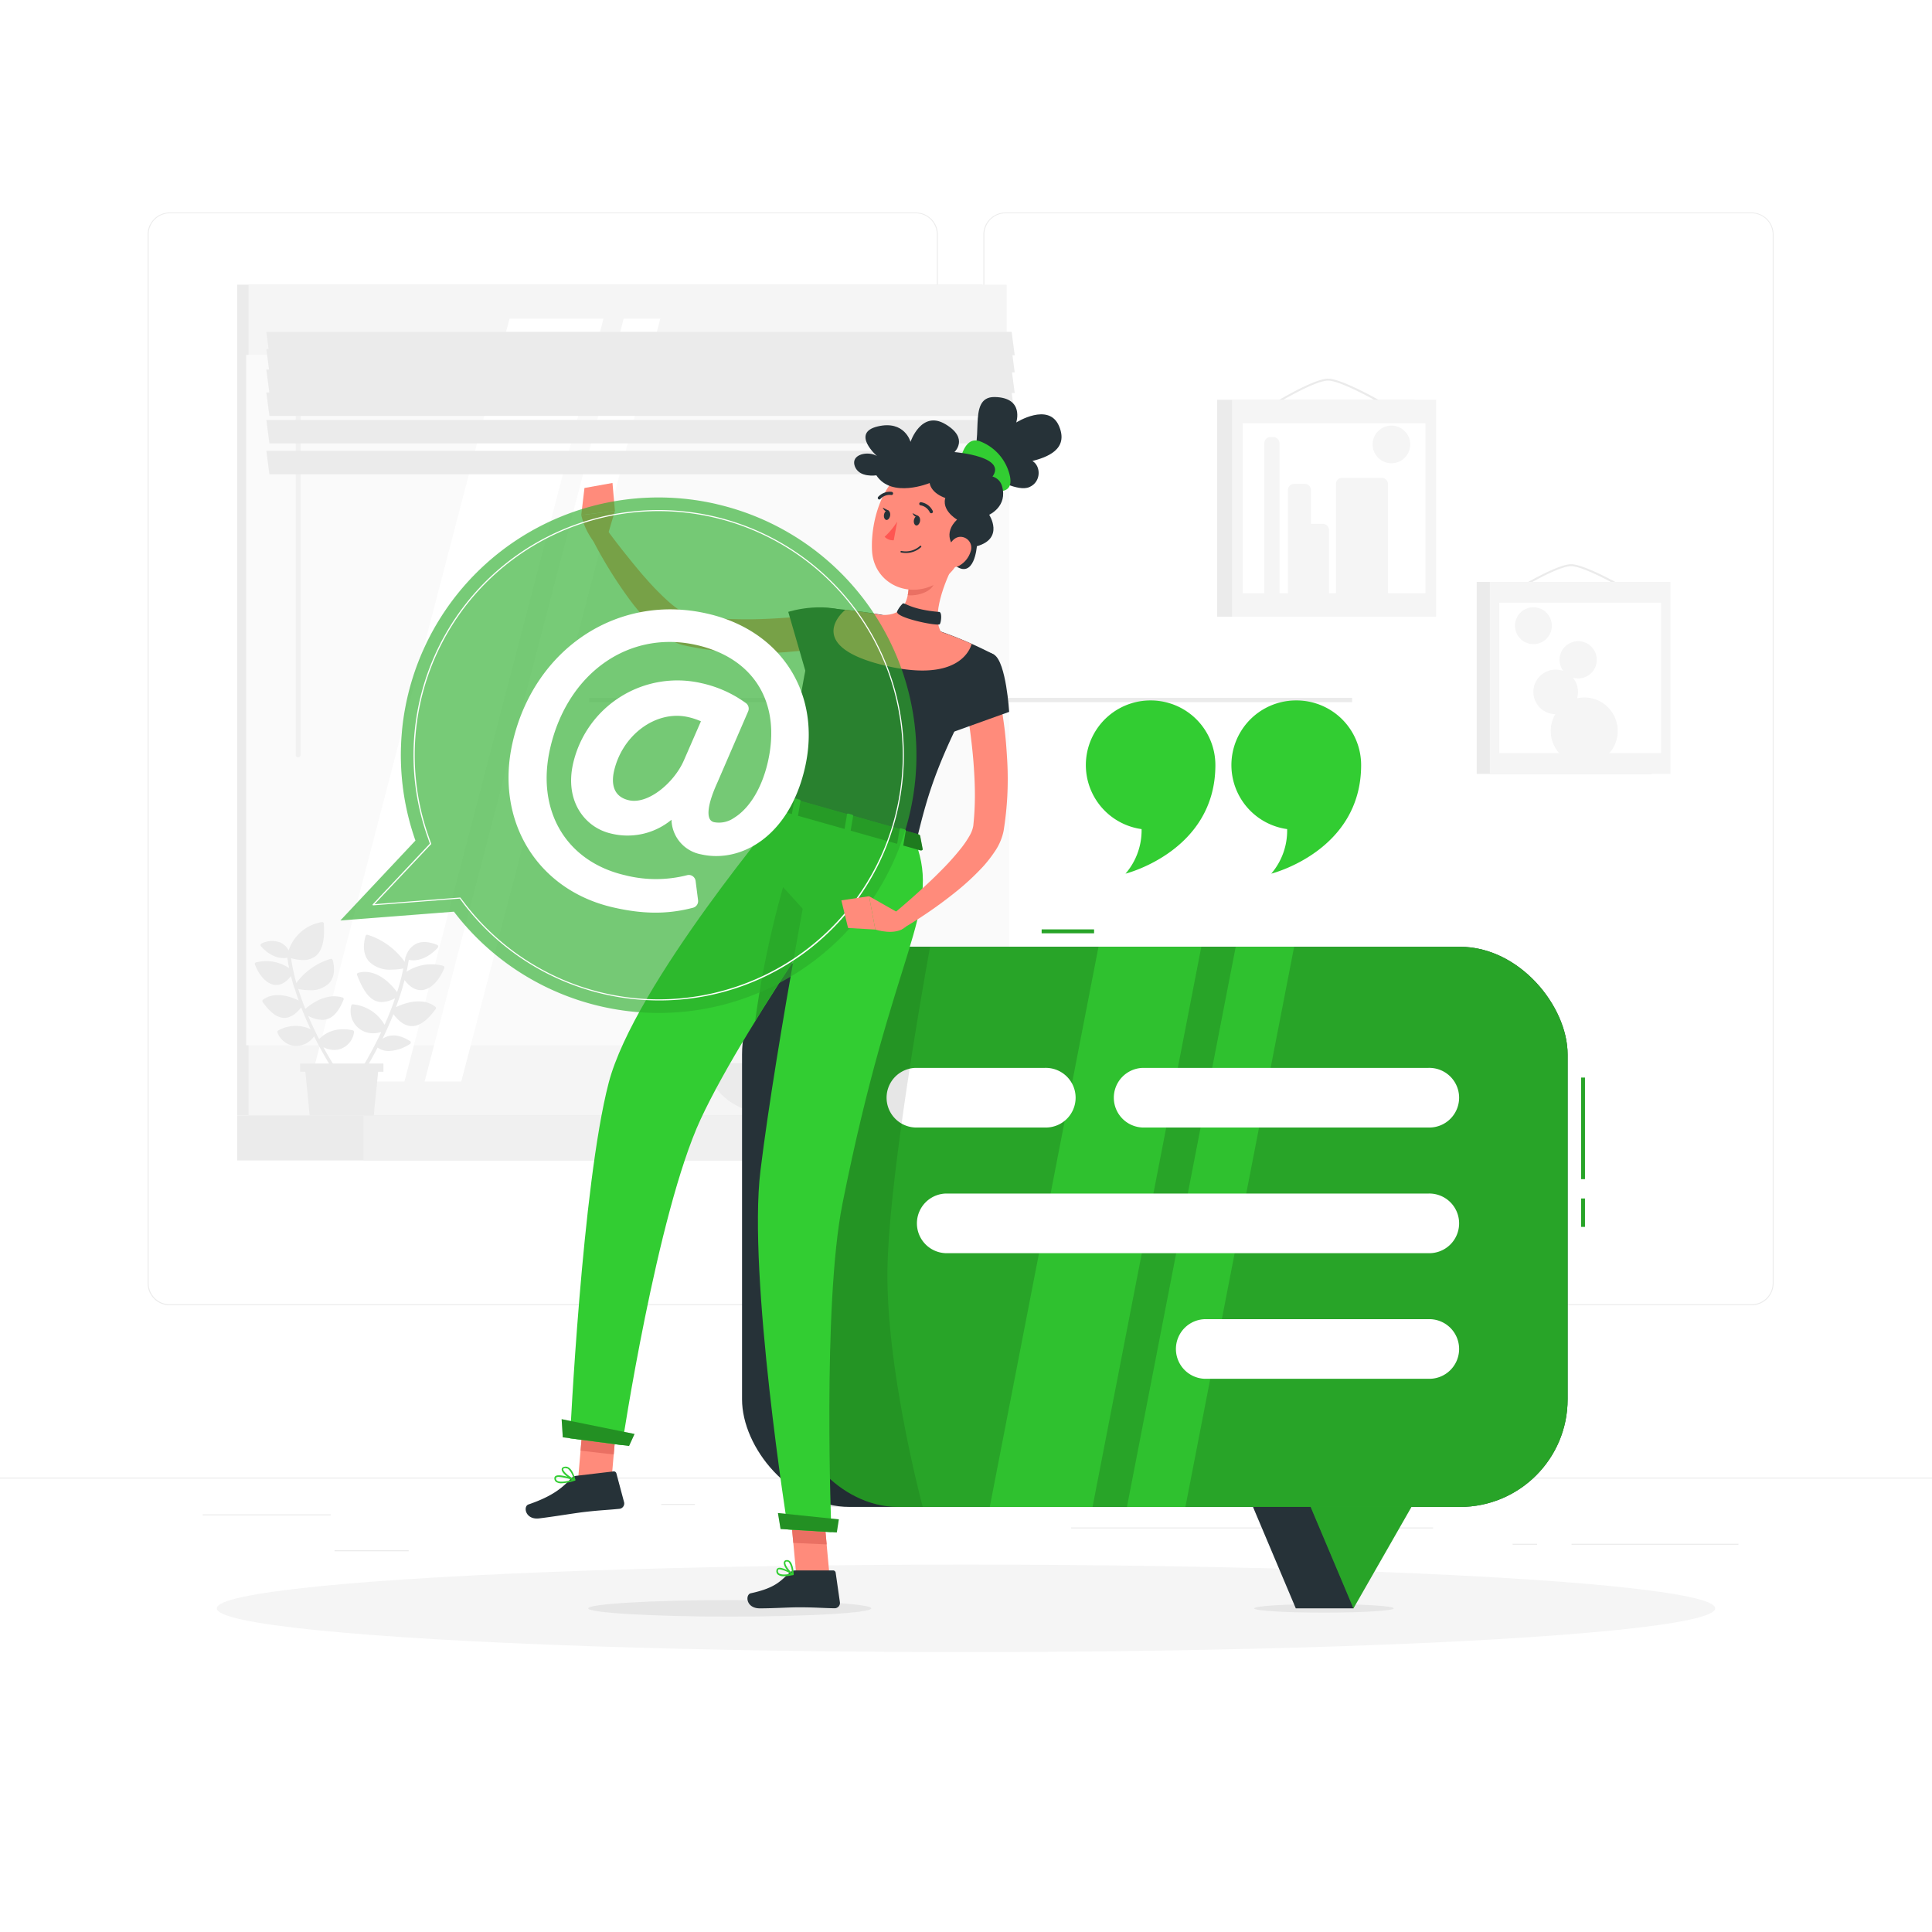 <svg class="animated" id="freepik_stories-example" xmlns="http://www.w3.org/2000/svg" viewBox="0 0 500 500" version="1.1" xmlns:xlink="http://www.w3.org/1999/xlink" xmlns:svgjs="http://svgjs.com/svgjs"><style>svg#freepik_stories-example:not(.animated) .animable {opacity: 0;}svg#freepik_stories-example.animated #freepik--Shadow--inject-262 {animation: 6s Infinite  linear heartbeat;animation-delay: 0s;}svg#freepik_stories-example.animated #freepik--speech-bubble--inject-262 {animation: 1s 1 forwards cubic-bezier(.36,-0.01,.5,1.38) slideRight;animation-delay: 0s;}svg#freepik_stories-example.animated #freepik--Character--inject-262 {animation: 1s 1 forwards cubic-bezier(.36,-0.01,.5,1.38) slideUp,1.5s Infinite  linear wind;animation-delay: 0s,1s;}            @keyframes heartbeat {                0% {                    transform: scale(1);                }                10% {                    transform: scale(1.1);                }                30% {                    transform: scale(1);                }                40% {                    transform: scale(1);                }                50% {                    transform: scale(1.1);                }                60% {                    transform: scale(1);                }                100% {                    transform: scale(1);                }            }                    @keyframes slideRight {                0% {                    opacity: 0;                    transform: translateX(30px);                }                100% {                    opacity: 1;                    transform: translateX(0);                }            }                    @keyframes slideUp {                0% {                    opacity: 0;                    transform: translateY(30px);                }                100% {                    opacity: 1;                    transform: inherit;                }            }                    @keyframes wind {                0% {                    transform: rotate( 0deg );                }                25% {                    transform: rotate( 1deg );                }                75% {                    transform: rotate( -1deg );                }            }        </style><g id="freepik--background-complete--inject-262" class="animable" style="transform-origin: 250px 228.23px;"><g id="freepik--group--inject-262" class="animable" style="transform-origin: 250px 228.23px;"><rect y="382.4" width="500" height="0.25" style="fill: rgb(235, 235, 235); transform-origin: 250px 382.525px;" id="eljam89dx5ns" class="animable"></rect><rect x="52.46" y="391.92" width="33.12" height="0.25" style="fill: rgb(235, 235, 235); transform-origin: 69.02px 392.045px;" id="elp5v0wdj6wqr" class="animable"></rect><rect x="171.14" y="389.21" width="8.69" height="0.25" style="fill: rgb(235, 235, 235); transform-origin: 175.485px 389.335px;" id="el5swms1mzx9n" class="animable"></rect><rect x="86.58" y="401.21" width="19.19" height="0.25" style="fill: rgb(235, 235, 235); transform-origin: 96.175px 401.335px;" id="elhwpvkz57bgm" class="animable"></rect><rect x="406.71" y="399.53" width="43.19" height="0.25" style="fill: rgb(235, 235, 235); transform-origin: 428.305px 399.655px;" id="ell0i15ge5b9l" class="animable"></rect><rect x="391.47" y="399.53" width="6.33" height="0.25" style="fill: rgb(235, 235, 235); transform-origin: 394.635px 399.655px;" id="eljdu2bn8iz1" class="animable"></rect><rect x="277.21" y="395.31" width="93.68" height="0.25" style="fill: rgb(235, 235, 235); transform-origin: 324.05px 395.435px;" id="el19qav22jmwo" class="animable"></rect><path d="M237,337.8H43.92a5.71,5.71,0,0,1-5.71-5.71V60.66A5.71,5.71,0,0,1,43.92,55H237a5.71,5.71,0,0,1,5.71,5.71V332.09A5.71,5.71,0,0,1,237,337.8ZM43.92,55.2a5.47,5.47,0,0,0-5.46,5.46V332.09a5.47,5.47,0,0,0,5.46,5.46H237a5.47,5.47,0,0,0,5.46-5.46V60.66A5.47,5.47,0,0,0,237,55.2Z" style="fill: rgb(235, 235, 235); transform-origin: 140.46px 196.4px;" id="el9hizz1voo39" class="animable"></path><path d="M453.31,337.8H260.21a5.72,5.72,0,0,1-5.71-5.71V60.66A5.72,5.72,0,0,1,260.21,55h193.1A5.71,5.71,0,0,1,459,60.66V332.09A5.71,5.71,0,0,1,453.31,337.8ZM260.21,55.2a5.47,5.47,0,0,0-5.46,5.46V332.09a5.47,5.47,0,0,0,5.46,5.46h193.1a5.47,5.47,0,0,0,5.46-5.46V60.66a5.47,5.47,0,0,0-5.46-5.46Z" style="fill: rgb(235, 235, 235); transform-origin: 356.75px 196.4px;" id="el157x3r4mbou" class="animable"></path><rect x="61.39" y="73.68" width="192.88" height="214.99" style="fill: rgb(235, 235, 235); transform-origin: 157.83px 181.175px;" id="el1mpo2mqv9pb" class="animable"></rect><rect x="64.31" y="73.68" width="196.22" height="214.99" style="fill: rgb(245, 245, 245); transform-origin: 162.42px 181.175px;" id="el4rj55qyokzm" class="animable"></rect><rect x="61.39" y="288.67" width="192.88" height="11.65" style="fill: rgb(235, 235, 235); transform-origin: 157.83px 294.495px;" id="el188h355vfkm" class="animable"></rect><rect x="94.09" y="288.67" width="196.22" height="11.65" style="fill: rgb(240, 240, 240); transform-origin: 192.2px 294.495px;" id="eln0pk22c3jk8" class="animable"></rect><g id="elv9xoi4thzyr"><rect x="63.71" y="91.84" width="197.44" height="178.67" style="fill: rgb(250, 250, 250); transform-origin: 162.43px 181.175px; transform: rotate(90deg);" class="animable"></rect></g><polygon points="80.35 279.89 131.87 82.45 156.19 82.45 104.67 279.89 80.35 279.89" style="fill: rgb(255, 255, 255); transform-origin: 118.27px 181.17px;" id="elnhu4crdeln" class="animable"></polygon><path d="M77.16,196a.63.63,0,0,1-.63-.63V88.16a.63.63,0,0,1,1.25,0V195.33A.63.63,0,0,1,77.16,196Z" style="fill: rgb(241, 241, 241); transform-origin: 77.156px 141.805px;" id="el7dfn1x2dkg7" class="animable"></path><polygon points="109.89 279.89 161.41 82.45 170.89 82.45 119.38 279.89 109.89 279.89" style="fill: rgb(255, 255, 255); transform-origin: 140.39px 181.17px;" id="elamtouefe23q" class="animable"></polygon><g id="el4u194jewd4"><rect x="152.49" y="180.61" width="197.44" height="1.11" style="fill: rgb(235, 235, 235); transform-origin: 251.21px 181.165px; transform: rotate(90deg);" class="animable"></rect></g><polygon points="262.61 91.93 69.73 91.93 68.92 85.86 261.81 85.86 262.61 91.93" style="fill: rgb(235, 235, 235); transform-origin: 165.765px 88.895px;" id="elkf56kpez0en" class="animable"></polygon><polygon points="262.61 96.38 69.73 96.38 68.92 90.31 261.81 90.31 262.61 96.38" style="fill: rgb(235, 235, 235); transform-origin: 165.765px 93.345px;" id="eluegha7ylj09" class="animable"></polygon><polygon points="262.61 101.71 69.73 101.71 68.92 95.64 261.81 95.64 262.61 101.71" style="fill: rgb(235, 235, 235); transform-origin: 165.765px 98.675px;" id="elphjbzj4l8vf" class="animable"></polygon><polygon points="262.61 107.64 69.73 107.64 68.92 101.57 261.81 101.57 262.61 107.64" style="fill: rgb(235, 235, 235); transform-origin: 165.765px 104.605px;" id="elgyu2oxbfpa5" class="animable"></polygon><polygon points="262.61 114.75 69.73 114.75 68.92 108.68 261.81 108.68 262.61 114.75" style="fill: rgb(235, 235, 235); transform-origin: 165.765px 111.715px;" id="elzrca6m2lbaj" class="animable"></polygon><polygon points="262.61 122.75 69.73 122.75 68.92 116.68 261.81 116.68 262.61 122.75" style="fill: rgb(235, 235, 235); transform-origin: 165.765px 119.715px;" id="elefuunxtgint" class="animable"></polygon><polygon points="77.67 275.24 99.23 275.24 99.23 277.37 97.86 277.37 96.74 288.67 80.15 288.67 79.03 277.37 77.67 277.37 77.67 275.24" style="fill: rgb(235, 235, 235); transform-origin: 88.45px 281.955px;" id="elw8aq4zsq9a8" class="animable"></polygon><path d="M76.08,255.45s0,0,0,0c-.28-.94-.53-1.89-.77-2.84-1.41,1.83-2.78,2.29-3.8,2.29h-.33c-2-.2-4-2.16-5.19-5.25a.41.41,0,0,1,0-.36.4.4,0,0,1,.28-.22,10.64,10.64,0,0,1,8.56,1.48c-.19-.9-.34-1.8-.47-2.7a5.41,5.41,0,0,1-1,.1c-3.3,0-5.73-2.95-5.84-3.09a.44.44,0,0,1,.18-.68,6,6,0,0,1,5-.2,4.49,4.49,0,0,1,2,2,10.86,10.86,0,0,1,8.59-7.34.42.42,0,0,1,.52.4c.17,3,.08,6.67-2.17,8.42a5.15,5.15,0,0,1-3.24,1,12,12,0,0,1-3.08-.48,50.84,50.84,0,0,0,1.38,6.41,17,17,0,0,1,8.87-6.23.44.44,0,0,1,.53.31c.68,2.58.33,4.68-1,6.06a6.77,6.77,0,0,1-5,1.73,15.61,15.61,0,0,1-2.91-.31c.55,1.77,1.17,3.5,1.83,5.15,1.35-1.19,5.31-4.22,9.62-2.95a.41.41,0,0,1,.27.23.43.43,0,0,1,0,.35c-1.17,2.86-2.5,4.44-4.18,5a4.48,4.48,0,0,1-1.38.21,8.08,8.08,0,0,1-3.61-1.05c.94,2.18,1.91,4.23,2.85,6.05,1-1.09,3.78-3.35,8.69-2.3a.43.43,0,0,1,.34.46,5.28,5.28,0,0,1-3.14,4.22,5.05,5.05,0,0,1-2,.41,6.2,6.2,0,0,1-2.78-.71c2.18,4,3.92,6.56,4,6.62a.44.44,0,0,1-.72.49,88.57,88.57,0,0,1-4.77-8.13.42.42,0,0,1-.07-.13c-.29-.55-.57-1.11-.86-1.69a5.6,5.6,0,0,1-4.49,2.5,5.07,5.07,0,0,1-.55,0,5.4,5.4,0,0,1-4.44-3.47.42.42,0,0,1,.2-.52,9.18,9.18,0,0,1,8.38-.33c-.62-1.33-1.25-2.74-1.85-4.21a.56.56,0,0,1-.07-.18c-.17-.42-.34-.84-.5-1.26-1.44,1.82-2.88,2.71-4.37,2.71h0c-1.82,0-3.65-1.34-5.61-4.09a.43.43,0,0,1,.09-.6c3.08-2.31,7.31-.73,9.23.19-.39-1.08-.76-2.19-1.1-3.32Z" style="fill: rgb(235, 235, 235); transform-origin: 78.785px 258.45px;" id="el1228xudskk7" class="animable"></path><path d="M98.67,267.08a7.35,7.35,0,0,1-2.12.33,5.75,5.75,0,0,1-5.64-7.18.41.41,0,0,1,.46-.31,10.57,10.57,0,0,1,8.15,5.3c1-2.18,1.91-4.49,2.73-6.89a7.66,7.66,0,0,1-3.43,1,4.33,4.33,0,0,1-1.4-.23c-2.38-.81-3.81-3.72-5-6.75a.45.45,0,0,1,0-.36.4.4,0,0,1,.27-.22c4.89-1.36,8.85,3.31,10.08,5a58.76,58.76,0,0,0,1.61-6.13,17.33,17.33,0,0,1-3.09.3,7.57,7.57,0,0,1-5.68-2c-1.46-1.55-1.81-3.87-1-6.71a.43.43,0,0,1,.53-.31,18.63,18.63,0,0,1,9.59,7l.18-1.11a.45.45,0,0,1,.12-.25,5.36,5.36,0,0,1,2.68-3.31c1.45-.69,3.28-.59,5.43.29a.44.44,0,0,1,.17.69c-.13.15-2.79,3.3-6.38,3.3a6.5,6.5,0,0,1-1.14-.12c-.16,1-.35,2.06-.58,3.08a11.69,11.69,0,0,1,9.48-1.53.44.44,0,0,1,.29.59c-1.4,3.38-3.55,5.5-5.78,5.69h-.3c-1.13,0-2.65-.52-4.2-2.6a72.54,72.54,0,0,1-2.22,7c2.1-1,6.82-2.71,10.19-.1a.44.44,0,0,1,.08.6c-2.17,3-4.19,4.41-6.16,4.41h0c-1.64,0-3.21-1-4.77-3.07-.9,2.24-1.86,4.37-2.82,6.34,2.09-1.3,4.4-1.1,7.12.62a.44.44,0,0,1,.2.35.45.45,0,0,1-.18.37A10.75,10.75,0,0,1,100.6,272a4.89,4.89,0,0,1-2.88-.88,100.94,100.94,0,0,1-6.2,10.44.49.49,0,0,1-.4.21.46.46,0,0,1-.27-.09.48.48,0,0,1-.12-.67A103.66,103.66,0,0,0,98.67,267.08Z" style="fill: rgb(235, 235, 235); transform-origin: 102.828px 261.837px;" id="el05fk498oslvk" class="animable"></path><rect x="382.17" y="150.6" width="45.25" height="49.69" style="fill: rgb(235, 235, 235); transform-origin: 404.795px 175.445px;" id="el1i1llvsftsa" class="animable"></rect><path d="M422.72,153.77a.22.22,0,0,1-.13,0c-.12-.07-12.19-7.25-16-7.25s-15.36,7.18-15.47,7.25a.26.26,0,0,1-.35-.08.24.24,0,0,1,.08-.34c.48-.3,11.76-7.33,15.74-7.33s15.79,7,16.29,7.32a.26.26,0,0,1,.08.35A.24.24,0,0,1,422.72,153.77Z" style="fill: rgb(235, 235, 235); transform-origin: 406.863px 149.913px;" id="eliqz9qybtqci" class="animable"></path><rect x="385.58" y="150.6" width="46.74" height="49.69" style="fill: rgb(245, 245, 245); transform-origin: 408.95px 175.445px;" id="el9gy84xu8h29" class="animable"></rect><g id="elvr0ptd7aoh"><rect x="388.02" y="155.99" width="41.86" height="38.91" style="fill: rgb(255, 255, 255); transform-origin: 408.95px 175.445px; transform: rotate(90deg);" class="animable"></rect></g><path d="M410,180.5a8.76,8.76,0,0,0-1.86.21,6,6,0,0,0,.24-1.65,5.73,5.73,0,0,0-1.35-3.7,4.65,4.65,0,0,0,1.35.22,4.82,4.82,0,1,0-3.81-1.93,5.76,5.76,0,1,0-2.06,11.17,8.56,8.56,0,0,0-1.18,4.35A8.67,8.67,0,1,0,410,180.5Z" style="fill: rgb(245, 245, 245); transform-origin: 407.752px 181.89px;" id="ellonyd53lip" class="animable"></path><path d="M401.62,161.92a4.77,4.77,0,1,1-4.77-4.76A4.78,4.78,0,0,1,401.62,161.92Z" style="fill: rgb(245, 245, 245); transform-origin: 396.85px 161.93px;" id="el175pz606yrt" class="animable"></path><rect x="314.99" y="103.46" width="51.14" height="56.15" style="fill: rgb(235, 235, 235); transform-origin: 340.56px 131.535px;" id="ela79ft39a0x8" class="animable"></rect><path d="M359.82,105.76a.28.28,0,0,1-.13,0c-.12-.08-12.2-7.26-16-7.26s-15.35,7.18-15.46,7.25a.25.25,0,0,1-.35-.08.25.25,0,0,1,.08-.34c.48-.3,11.75-7.33,15.73-7.33s15.8,7,16.3,7.33a.24.24,0,0,1,.08.34A.24.24,0,0,1,359.82,105.76Z" style="fill: rgb(235, 235, 235); transform-origin: 343.977px 101.895px;" id="elb67oxtarym6" class="animable"></path><rect x="318.84" y="103.46" width="52.82" height="56.15" style="fill: rgb(245, 245, 245); transform-origin: 345.25px 131.535px;" id="elpjycv21d2al" class="animable"></rect><g id="el4hqddz1b6xu"><rect x="321.6" y="109.55" width="47.3" height="43.97" style="fill: rgb(255, 255, 255); transform-origin: 345.25px 131.535px; transform: rotate(90deg);" class="animable"></rect></g><rect x="327.2" y="113.1" width="3.95" height="44.96" rx="1.59" style="fill: rgb(245, 245, 245); transform-origin: 329.175px 135.58px;" id="el47iim6rgymy" class="animable"></rect><path d="M342.35,135.58h-2.79l-.28,0v-8.77a1.59,1.59,0,0,0-1.59-1.59h-2.78a1.59,1.59,0,0,0-1.59,1.59v29.63a1.59,1.59,0,0,0,1.59,1.59h2.78a1.56,1.56,0,0,0,.94-.31,1.51,1.51,0,0,0,.93.31h2.79a1.59,1.59,0,0,0,1.59-1.59V137.17A1.59,1.59,0,0,0,342.35,135.58Z" style="fill: rgb(245, 245, 245); transform-origin: 338.63px 141.625px;" id="elv0j9ufkkhba" class="animable"></path><rect x="345.74" y="123.65" width="13.48" height="34.4" rx="1.59" style="fill: rgb(245, 245, 245); transform-origin: 352.48px 140.85px;" id="elpsaczw4wlk" class="animable"></rect><circle cx="360.1" cy="115.02" r="4.87" style="fill: rgb(245, 245, 245); transform-origin: 360.1px 115.02px;" id="elzmgsj9npyzq" class="animable"></circle><path d="M183.14,275.17c0,7.45,8.06,13.5,18,13.5s18-6.05,18-13.5Z" style="fill: rgb(235, 235, 235); transform-origin: 201.14px 281.92px;" id="elmk6yl7lo5um" class="animable"></path></g></g><g id="freepik--Shadow--inject-262" class="animable animator-active" style="transform-origin: 250px 416.24px;"><ellipse id="freepik--path--inject-262" cx="250" cy="416.24" rx="193.89" ry="11.32" style="fill: rgb(245, 245, 245); transform-origin: 250px 416.24px;" class="animable"></ellipse></g><g id="freepik--speech-bubble--inject-262" class="animable" style="transform-origin: 301.115px 328.94px;"><g id="freepik--group--inject-262" class="animable" style="transform-origin: 301.115px 328.94px;"><ellipse cx="342.63" cy="416.24" rx="18.07" ry="1.11" style="fill: rgb(230, 230, 230); transform-origin: 342.63px 416.24px;" id="el90estnkjy59" class="animable"></ellipse><g id="freepik--group--inject-262" class="animable" style="transform-origin: 298.865px 330.635px;"><g id="elh3q9y7ar2dq"><rect x="192.04" y="245.03" width="213.65" height="144.96" rx="27.84" style="fill: rgb(38, 50, 56); transform-origin: 298.865px 317.51px; transform: rotate(180deg);" class="animable"></rect></g><polygon id="freepik--path--inject-262" points="350.3 416.24 335.35 416.24 304.97 344.26 327.85 344.26 350.3 416.24" style="fill: rgb(38, 50, 56); transform-origin: 327.635px 380.25px;" class="animable"></polygon></g><g id="freepik--group--inject-262" class="animable" style="transform-origin: 307.405px 328.385px;"><g id="freepik--group--inject-262" class="animable" style="transform-origin: 409.69px 313.84px;"><rect x="409.19" y="310.17" width="1" height="7.34" style="fill: rgb(50, 205, 50); transform-origin: 409.69px 313.84px;" id="elkcwbtvysoj" class="animable"></rect><g id="elj8efs10qk9k"><rect x="409.19" y="310.17" width="1" height="7.34" style="opacity: 0.2; transform-origin: 409.69px 313.84px;" class="animable"></rect></g></g><g id="freepik--group--inject-262" class="animable" style="transform-origin: 409.69px 292.02px;"><rect x="409.19" y="278.88" width="1" height="26.28" style="fill: rgb(50, 205, 50); transform-origin: 409.69px 292.02px;" id="elomrsyolaypg" class="animable"></rect><g id="el6uxxkx2e23a"><rect x="409.19" y="278.88" width="1" height="26.28" style="opacity: 0.2; transform-origin: 409.69px 292.02px;" class="animable"></rect></g></g><g id="freepik--group--inject-262" class="animable" style="transform-origin: 276.36px 241.03px;"><rect x="269.58" y="240.53" width="13.56" height="1" style="fill: rgb(50, 205, 50); transform-origin: 276.36px 241.03px;" id="el7l54sjxwfni" class="animable"></rect><g id="el1fcthan1cg1"><rect x="269.58" y="240.53" width="13.56" height="1" style="opacity: 0.2; transform-origin: 276.36px 241.03px;" class="animable"></rect></g></g><g id="freepik--group--inject-262" class="animable" style="transform-origin: 355.67px 380.25px;"><polygon points="391.44 344.26 350.27 416.24 319.89 344.26 391.44 344.26" style="fill: rgb(50, 205, 50); transform-origin: 355.665px 380.25px;" id="elzrbya468pmq" class="animable"></polygon><g id="el1tnlrjeyyyh"><polygon points="391.45 344.26 350.28 416.24 319.9 344.26 391.45 344.26" style="opacity: 0.2; transform-origin: 355.675px 380.25px;" class="animable"></polygon></g></g><g id="freepik--group--inject-262" class="animable" style="transform-origin: 305.16px 317.51px;"><g id="freepik--rectangle--inject-262"><rect x="204.62" y="245.03" width="201.08" height="144.96" rx="27.84" style="fill: rgb(50, 205, 50); transform-origin: 305.16px 317.51px; transform: rotate(180deg);" class="animable"></rect></g><g id="freepik--rectangle--inject-262"><rect x="204.62" y="245.03" width="201.08" height="144.96" rx="27.84" style="opacity: 0.2; transform-origin: 305.16px 317.51px; transform: rotate(180deg);" class="animable"></rect></g></g><g id="freepik--group--inject-262" class="animable" style="transform-origin: 295.535px 317.51px;"><g id="elvvvlp4uptic"><polygon points="282.75 389.99 256.15 389.99 284.29 245.03 310.9 245.03 282.75 389.99" style="fill: rgb(50, 205, 50); opacity: 0.7; transform-origin: 283.525px 317.51px;" class="animable"></polygon></g><g id="el7mhlzx4pheq"><polygon points="306.78 389.99 291.65 389.99 319.8 245.03 334.92 245.03 306.78 389.99" style="fill: rgb(50, 205, 50); opacity: 0.7; transform-origin: 313.285px 317.51px;" class="animable"></polygon></g></g></g><g id="freepik--group--inject-262" class="animable" style="transform-origin: 303.533px 316.6px;"><path id="freepik--path--inject-262" d="M369.62,291.8H295.7a7.72,7.72,0,0,1,0-15.43h73.92a7.72,7.72,0,1,1,0,15.43Z" style="fill: rgb(255, 255, 255); transform-origin: 332.938px 284.085px;" class="animable"></path><path id="freepik--path--inject-262" d="M270.37,291.8H236.89a7.72,7.72,0,0,1,0-15.43h33.48a7.72,7.72,0,1,1,0,15.43Z" style="fill: rgb(255, 255, 255); transform-origin: 253.908px 284.085px;" class="animable"></path><path id="freepik--path--inject-262" d="M369.62,324.32H244.74a7.72,7.72,0,0,1,0-15.43H369.62a7.72,7.72,0,1,1,0,15.43Z" style="fill: rgb(255, 255, 255); transform-origin: 307.458px 316.605px;" class="animable"></path><path id="freepik--path--inject-262" d="M369.62,356.83H311.77a7.72,7.72,0,0,1,0-15.43h57.85a7.72,7.72,0,1,1,0,15.43Z" style="fill: rgb(255, 255, 255); transform-origin: 340.973px 349.115px;" class="animable"></path></g><g id="freepik--path--inject-262"><path d="M240.72,245s-11.06,59.8-11.06,85.06c0,25.91,9.14,59.9,9.14,59.9H209.59l-1.93-32.81a292,292,0,0,1,9-91.2l5.48-21Z" style="opacity: 0.1; transform-origin: 223.934px 317.455px;" class="animable"></path></g></g></g><g id="freepik--Character--inject-262" class="animable" style="transform-origin: 181.407px 260.564px;"><g id="freepik--group--inject-262" class="animable" style="transform-origin: 181.407px 260.564px;"><path id="freepik--path--inject-262" d="M225.49,416.24c0,1.18-16.4,2.14-36.63,2.14s-36.63-1-36.63-2.14,16.4-2.14,36.63-2.14S225.49,415.06,225.49,416.24Z" style="fill: rgb(230, 230, 230); transform-origin: 188.86px 416.24px;" class="animable"></path><path id="freepik--path--inject-262" d="M212.93,167.73c-3.1.49-6,.74-9,1s-6,.25-9,.23a83.55,83.55,0,0,1-18.16-2,14.69,14.69,0,0,1-5.21-2.62,33.44,33.44,0,0,1-3.66-3.27A63.52,63.52,0,0,1,162.1,154a115.68,115.68,0,0,1-9.19-15.2l3.75-2.25c1.68,2.27,3.41,4.58,5.19,6.79s3.55,4.43,5.43,6.52a67.89,67.89,0,0,0,5.76,5.85,25.07,25.07,0,0,0,3,2.31,7.78,7.78,0,0,0,2.54,1.18,75.47,75.47,0,0,0,8.06.91c2.75.12,5.52.19,8.31.15s5.59-.19,8.38-.39,5.64-.49,8.27-.81Z" style="fill: rgb(255, 139, 123); transform-origin: 182.92px 152.76px;" class="animable"></path><path id="freepik--path--inject-262" d="M221.93,159.61C214.32,155,204,158.35,204,158.35l5.22,18s8.24-2.32,11.47-5.83C224.07,166.89,226.52,162.38,221.93,159.61Z" style="fill: rgb(38, 50, 56); transform-origin: 214.225px 166.762px;" class="animable"></path><path id="freepik--path--inject-262" d="M157.3,138.42l1.84-6.2-8.71,1.08a17.93,17.93,0,0,0,3.17,6.79Z" style="fill: rgb(255, 139, 123); transform-origin: 154.785px 136.155px;" class="animable"></path><polygon id="freepik--path--inject-262" points="158.51 124.99 151.26 126.29 150.43 133.3 159.14 132.22 158.51 124.99" style="fill: rgb(255, 139, 123); transform-origin: 154.785px 129.145px;" class="animable"></polygon><path id="freepik--path--inject-262" d="M257.46,102.75c7.7.16,5.54,6.59,5.54,6.59s8.39-5.3,11.06.89-3.35,8.15-6.87,9.08c2.21,1.27,2.33,5.39-.77,6.74s-8.29-2.36-12.21-2.31l-3.86-4.57C255.59,115.77,249.75,102.59,257.46,102.75Z" style="fill: rgb(38, 50, 56); transform-origin: 262.537px 114.547px;" class="animable"></path><path id="freepik--path--inject-262" d="M256.26,126.92c3.36.59,5.8.17,5.14-3.54a12.49,12.49,0,0,0-7.78-9.17c-4.24-1.56-5.19,5.44-5.19,5.44Z" style="fill: rgb(50, 205, 50); transform-origin: 254.969px 120.561px;" class="animable"></path><polygon id="freepik--path--inject-262" points="158 386.07 149.42 385.08 151.13 365.16 159.71 366.14 158 386.07" style="fill: rgb(255, 139, 123); transform-origin: 154.565px 375.615px;" class="animable"></polygon><polygon id="freepik--path--inject-262" points="214.83 409.42 206.21 409.03 204.35 388.93 212.98 389.33 214.83 409.42" style="fill: rgb(255, 139, 123); transform-origin: 209.59px 399.175px;" class="animable"></polygon><path id="freepik--path--inject-262" d="M205.88,406.42h9.7a.69.69,0,0,1,.69.59l1.1,7.68a1.38,1.38,0,0,1-1.38,1.53c-3.38-.06-5-.25-9.28-.25-2.62,0-6.46.27-10.08.27s-3.81-3.58-2.31-3.91c6.77-1.45,7.84-3.46,10.12-5.37A2.22,2.22,0,0,1,205.88,406.42Z" style="fill: rgb(38, 50, 56); transform-origin: 205.408px 411.33px;" class="animable"></path><path id="freepik--path--inject-262" d="M149.13,381.94l9.63-1.14a.69.69,0,0,1,.76.51l2,7.49a1.39,1.39,0,0,1-1.2,1.68c-3.36.34-5,.34-9.24.84-2.6.31-8,1.22-11.56,1.64s-4.21-3.11-2.75-3.61c6.55-2.24,8.95-4.54,11-6.71A2.27,2.27,0,0,1,149.13,381.94Z" style="fill: rgb(38, 50, 56); transform-origin: 148.798px 386.894px;" class="animable"></path><polygon id="freepik--path--inject-262" points="151.14 365.16 150.25 375.43 158.83 376.42 159.72 366.15 151.14 365.16" style="fill: rgb(234, 112, 99); transform-origin: 154.985px 370.79px;" class="animable"></polygon><polygon id="freepik--path--inject-262" points="212.98 389.33 204.35 388.94 205.31 399.3 213.94 399.69 212.98 389.33" style="fill: rgb(234, 112, 99); transform-origin: 209.145px 394.315px;" class="animable"></polygon><path id="freepik--path--inject-262" d="M213.57,157.32s-4.35.27-10.24,51.25l33.73,9.56c3.33-13.89,5.71-22.36,20.26-48.67a103.66,103.66,0,0,0-13.79-6,112.05,112.05,0,0,0-15.32-4.34C221.46,157.91,213.57,157.32,213.57,157.32Z" style="fill: rgb(38, 50, 56); transform-origin: 230.325px 187.725px;" class="animable"></path><path id="freepik--path--inject-262" d="M246.9,145.84c-2.36,4.65-5.89,13.41-3.37,17.67,0,0-2.77,4.62-11.92,2-10.07-2.85-3.4-6.36-3.4-6.36,5.87.25,6.88-3.87,7-8Z" style="fill: rgb(255, 139, 123); transform-origin: 236.472px 156.077px;" class="animable"></path><path id="freepik--path--inject-262" d="M218.78,157.82c2.76.3,6.23.75,9.43,1.35a111.26,111.26,0,0,1,15.32,4.34c2.87,1,5.65,2.1,7.94,3.13C251,168.31,247.69,177,228,172,209.68,167.28,216.69,159.52,218.78,157.82Z" style="fill: rgb(255, 139, 123); transform-origin: 233.592px 165.676px;" class="animable"></path><path id="freepik--path--inject-262" d="M242.14,148l-6.91,3.17a16.59,16.59,0,0,1-.3,2.86c2.18.29,5.88-.69,6.73-2.83A9.29,9.29,0,0,0,242.14,148Z" style="fill: rgb(234, 112, 99); transform-origin: 238.537px 151.04px;" class="animable"></path><path id="freepik--path--inject-262" d="M251.29,134.89c-2.07,8.31-2.76,11.88-7.8,15.41-7.58,5.32-17.35,1-17.81-7.79-.42-7.89,3-20.16,11.87-22A11.69,11.69,0,0,1,251.29,134.89Z" style="fill: rgb(255, 139, 123); transform-origin: 238.656px 136.44px;" class="animable"></path><path id="freepik--path--inject-262" d="M248.59,142.91c-2.51-1.3-4.52-5-.9-8.44,0,0-5-2.85-2.49-6.78s12.54-7.2,14.11-1.92-3.31,7.45-3.31,7.45,4,6.12-3.19,8.14c0,0-.62,8.83-5.78,4.9Z" style="fill: rgb(38, 50, 56); transform-origin: 252.058px 135.144px;" class="animable"></path><path id="freepik--path--inject-262" d="M251.2,142.72a6.31,6.31,0,0,1-3,3.71c-1.94,1-3.38-.59-3.24-2.66.13-1.87,1.3-4.66,3.43-4.83A2.81,2.81,0,0,1,251.2,142.72Z" style="fill: rgb(255, 139, 123); transform-origin: 248.163px 142.836px;" class="animable"></path><path id="freepik--path--inject-262" d="M203.33,208.57s-39.18,46.21-45.81,71.69c-6.9,26.5-10,92-10,92L161,374s9-59.93,20.33-84.35c12.06-26,46.75-74.06,46.75-74.06Z" style="fill: rgb(50, 205, 50); transform-origin: 187.8px 291.285px;" class="animable"></path><polygon id="freepik--path--inject-262" points="162.8 374.22 145.65 371.98 145.35 367.28 164.22 371.11 162.8 374.22" style="fill: rgb(50, 205, 50); transform-origin: 154.785px 370.75px;" class="animable"></polygon><g id="freepik--path--inject-262"><polygon points="162.8 374.22 145.65 371.98 145.35 367.28 164.22 371.11 162.8 374.22" style="opacity: 0.3; transform-origin: 154.785px 370.75px;" class="animable"></polygon></g><g id="freepik--path--inject-262"><path d="M202.66,229.58a254.52,254.52,0,0,0-7.22,34.6c3.58-5.8,7.35-11.67,11-17.23,1.33-2.94,2.69-5.85,4-8.69,0,0,0-.06,0-.1Z" style="opacity: 0.2; transform-origin: 202.94px 246.88px;" class="animable"></path></g><path id="freepik--path--inject-262" d="M212.24,211.09S200.9,269.46,196.8,303c-3.32,27.1,7.13,92.83,7.13,92.83l11.24.69s-2.37-58.7,2.85-84.95c13.22-66.41,25.58-75.32,19-93.44Z" style="fill: rgb(50, 205, 50); transform-origin: 217.496px 303.805px;" class="animable"></path><polygon id="freepik--path--inject-262" points="216.56 396.6 202.01 395.71 201.33 391.57 217.09 393.21 216.56 396.6" style="fill: rgb(50, 205, 50); transform-origin: 209.21px 394.085px;" class="animable"></polygon><g id="freepik--path--inject-262"><polygon points="216.56 396.6 202.01 395.71 201.33 391.57 217.09 393.21 216.56 396.6" style="opacity: 0.3; transform-origin: 209.21px 394.085px;" class="animable"></polygon></g><path id="freepik--path--inject-262" d="M238.13,216.29l.66,3.45c.05.27-.29.43-.68.32l-35.37-10c-.31-.08-.52-.3-.48-.5l.55-3.1c0-.22.35-.32.68-.23l34.16,9.68A.68.68,0,0,1,238.13,216.29Z" style="fill: rgb(50, 205, 50); transform-origin: 220.525px 213.146px;" class="animable"></path><g id="freepik--path--inject-262"><path d="M238.13,216.29l.66,3.45c.05.27-.29.43-.68.32l-35.37-10c-.31-.08-.52-.3-.48-.5l.55-3.1c0-.22.35-.32.68-.23l34.16,9.68A.68.68,0,0,1,238.13,216.29Z" style="opacity: 0.4; transform-origin: 220.525px 213.146px;" class="animable"></path></g><path id="freepik--path--inject-262" d="M232.46,218.81l.91.26c.18.05.35,0,.37-.12l.68-4c0-.12-.11-.26-.29-.31l-.92-.26c-.18-.05-.34,0-.36.12l-.69,4C232.14,218.62,232.28,218.76,232.46,218.81Z" style="fill: rgb(50, 205, 50); transform-origin: 233.289px 216.725px;" class="animable"></path><path id="freepik--path--inject-262" d="M205.21,211.09l.92.26c.18.05.35,0,.37-.12l.68-4c0-.11-.11-.25-.3-.3l-.91-.26c-.18-.06-.35,0-.37.12l-.68,4C204.9,210.9,205,211,205.21,211.09Z" style="fill: rgb(50, 205, 50); transform-origin: 206.049px 209.008px;" class="animable"></path><path id="freepik--path--inject-262" d="M218.84,215l.91.26c.18,0,.35,0,.37-.12l.68-4c0-.12-.11-.26-.29-.31l-.92-.26c-.18-.06-.35,0-.37.12l-.68,4C218.52,214.76,218.65,214.9,218.84,215Z" style="fill: rgb(50, 205, 50); transform-origin: 219.669px 212.903px;" class="animable"></path><path id="freepik--path--inject-262" d="M238.1,134.9c-.13.68-.59,1.17-1,1.09s-.71-.71-.58-1.39.59-1.18,1-1.09S238.22,134.21,238.1,134.9Z" style="fill: rgb(38, 50, 56); transform-origin: 237.308px 134.749px;" class="animable"></path><path id="freepik--path--inject-262" d="M230.36,133.47c-.13.69-.59,1.18-1,1.09s-.71-.7-.58-1.38.59-1.18,1-1.1S230.48,132.79,230.36,133.47Z" style="fill: rgb(38, 50, 56); transform-origin: 229.568px 133.321px;" class="animable"></path><path id="freepik--path--inject-262" d="M230,132.16l-1.55-.78S229,132.82,230,132.16Z" style="fill: rgb(38, 50, 56); transform-origin: 229.225px 131.857px;" class="animable"></path><path id="freepik--path--inject-262" d="M232.19,135a18.79,18.79,0,0,1-3.25,3.92,3,3,0,0,0,2.36.9Z" style="fill: rgb(255, 86, 82); transform-origin: 230.565px 137.414px;" class="animable"></path><path id="freepik--path--inject-262" d="M234.42,143.11a6.61,6.61,0,0,1-1.21-.12.2.2,0,0,1-.16-.23.21.21,0,0,1,.24-.17,5.52,5.52,0,0,0,4.81-1.31.21.21,0,0,1,.3.29A5.74,5.74,0,0,1,234.42,143.11Z" style="fill: rgb(38, 50, 56); transform-origin: 235.745px 142.171px;" class="animable"></path><path id="freepik--path--inject-262" d="M241,132.83a.4.4,0,0,1-.36-.22,3.27,3.27,0,0,0-2.33-1.82.41.41,0,1,1,.09-.81,4.06,4.06,0,0,1,3,2.26.41.41,0,0,1-.18.55A.43.43,0,0,1,241,132.83Z" style="fill: rgb(38, 50, 56); transform-origin: 239.672px 131.401px;" class="animable"></path><path id="freepik--path--inject-262" d="M227.57,129.27a.39.39,0,0,1-.28-.12.4.4,0,0,1,0-.58,4.09,4.09,0,0,1,3.51-1.27.42.42,0,0,1,.32.48.4.4,0,0,1-.48.32,3.25,3.25,0,0,0-2.76,1A.41.41,0,0,1,227.57,129.27Z" style="fill: rgb(38, 50, 56); transform-origin: 229.146px 128.269px;" class="animable"></path><path id="freepik--path--inject-262" d="M258.37,178.93c.68,3.06,1.11,5.94,1.51,8.92s.61,6,.78,8.94a84.11,84.11,0,0,1-.93,18.25,14.58,14.58,0,0,1-2.3,5.36,33.45,33.45,0,0,1-3,3.85,65.27,65.27,0,0,1-6.69,6.26A115.07,115.07,0,0,1,233.1,240.6l-2.47-3.6c2.16-1.82,4.36-3.69,6.46-5.59s4.21-3.82,6.17-5.82a67.55,67.55,0,0,0,5.5-6.11,25.34,25.34,0,0,0,2.12-3.12,7.71,7.71,0,0,0,1-2.61,73.53,73.53,0,0,0,.42-8.1c0-2.76-.15-5.53-.36-8.31s-.53-5.56-.9-8.34-.83-5.6-1.31-8.2Z" style="fill: rgb(255, 139, 123); transform-origin: 245.716px 209.765px;" class="animable"></path><path id="freepik--path--inject-262" d="M257.32,169.46c3.08,2,3.85,14.77,3.85,14.77l-15.77,5.66s-2-11.07.63-15C248.8,170.72,253.79,167.19,257.32,169.46Z" style="fill: rgb(38, 50, 56); transform-origin: 252.921px 179.319px;" class="animable"></path><path d="M202.92,407.93a2.44,2.44,0,0,1-1.64-.45,1.16,1.16,0,0,1-.34-1.08.7.7,0,0,1,.41-.58c1-.46,3.62,1.24,3.92,1.43a.22.22,0,0,1,.09.21.22.22,0,0,1-.16.16A10.13,10.13,0,0,1,202.92,407.93Zm-1.14-1.78a.65.65,0,0,0-.26,0,.28.28,0,0,0-.17.26.77.77,0,0,0,.2.73c.44.4,1.57.45,3.08.15A7.64,7.64,0,0,0,201.78,406.15Z" style="fill: rgb(50, 205, 50); transform-origin: 203.139px 406.84px;" id="eljm0d2in618i" class="animable"></path><path d="M205.16,407.63a.17.17,0,0,1-.1,0c-.83-.47-2.4-2.33-2.2-3.3a.69.69,0,0,1,.69-.57,1.06,1.06,0,0,1,.86.27c.94.83,1,3.32,1,3.42a.21.21,0,0,1-.1.18A.19.19,0,0,1,205.16,407.63Zm-1.47-3.5h-.1c-.26,0-.31.14-.33.24-.12.59.86,2,1.68,2.65a4.68,4.68,0,0,0-.8-2.72A.66.66,0,0,0,203.69,404.13Z" style="fill: rgb(50, 205, 50); transform-origin: 204.126px 405.698px;" id="el6z8w5xvnt89" class="animable"></path><path d="M145.33,383.87a2.42,2.42,0,0,1-1.38-.33,1.13,1.13,0,0,1-.48-.94.67.67,0,0,1,.28-.59c1-.7,4.6.64,5,.8a.2.2,0,0,1,.13.2.2.2,0,0,1-.14.19A12.36,12.36,0,0,1,145.33,383.87Zm-.72-1.65a1.16,1.16,0,0,0-.63.13.24.24,0,0,0-.1.23.74.74,0,0,0,.31.63c.57.4,2,.32,3.85-.22A12.64,12.64,0,0,0,144.61,382.22Z" style="fill: rgb(50, 205, 50); transform-origin: 146.174px 382.842px;" id="elq7fo8vqrs8" class="animable"></path><path d="M148.69,383.21h-.06c-1.08-.34-3.32-1.95-3.27-2.94,0-.24.13-.54.69-.67a1.53,1.53,0,0,1,1.17.22c1.18.77,1.65,3.05,1.67,3.15a.21.21,0,0,1-.06.19A.2.2,0,0,1,148.69,383.21Zm-2.3-3.25a1.07,1.07,0,0,0-.25,0c-.37.08-.37.23-.38.28,0,.6,1.52,1.89,2.64,2.4a4.76,4.76,0,0,0-1.41-2.52A1.12,1.12,0,0,0,146.39,380Z" style="fill: rgb(50, 205, 50); transform-origin: 147.126px 381.388px;" id="eldqfvx6u3xj" class="animable"></path><g id="el87jgkquaymx"><path d="M185.52,130.48a66.67,66.67,0,0,0-78,87.06L88.09,238.22l29.39-2.28a66.69,66.69,0,1,0,68-105.46Z" style="fill: rgb(50, 205, 50); opacity: 0.6; transform-origin: 162.63px 195.448px;" class="animable"></path></g><g id="eljsmoftk0l0l"><path d="M185.52,130.48a66.67,66.67,0,0,0-78,87.06L88.09,238.22l29.39-2.28a66.69,66.69,0,1,0,68-105.46Z" style="opacity: 0.1; transform-origin: 162.63px 195.448px;" class="animable"></path></g><path d="M170.54,258.91h0A63.63,63.63,0,0,1,120.06,234L119,232.56,96.58,234.3a.18.18,0,0,1-.14-.08.16.16,0,0,1,0-.16l14.81-15.73-.65-1.87A63.43,63.43,0,0,1,170.42,132a63.47,63.47,0,0,1,61.87,77.76A63.13,63.13,0,0,1,170.54,258.91Zm-51.48-26.64a.14.14,0,0,1,.11.06l1.12,1.47a63.29,63.29,0,0,0,50.25,24.83h0a63.17,63.17,0,0,0,14.18-124.71,63.51,63.51,0,0,0-14.3-1.64,63.15,63.15,0,0,0-59.52,84.09l.68,1.95a.12.12,0,0,1,0,.14L96.93,234l22.12-1.72Z" style="fill: rgb(255, 255, 255); transform-origin: 165.169px 195.455px;" id="elcrzbyaoek3i" class="animable"></path><path d="M193.62,184.1a1.78,1.78,0,0,0-.54-2.11,30.73,30.73,0,0,0-11.56-5.19,27.68,27.68,0,0,0-33.18,20.71c-2.3,9.93,3.15,16.67,9.72,18.19a17.82,17.82,0,0,0,15.72-3.55,9.35,9.35,0,0,0,7.58,8.94c10.27,2.38,22.82-4.51,26.93-22.27,4.43-19.12-5.93-35.59-25.18-40-23.12-5.35-44.8,8.92-50.42,33.2-4.68,20.24,6.21,38.23,25.89,42.79,7.81,1.81,14.22,1.84,20.78.11a1.77,1.77,0,0,0,1.3-1.94l-.64-5a1.79,1.79,0,0,0-.79-1.25,1.72,1.72,0,0,0-1.46-.22,32.54,32.54,0,0,1-16,0c-15.32-3.55-23.11-16.78-19.37-32.94,4.5-19.47,20.47-30.66,38-26.61,14.82,3.43,21.83,15,18.3,30.33-1.55,6.69-4.74,11.93-8.76,14.39a6.79,6.79,0,0,1-5.07,1.11,1.65,1.65,0,0,1-1.23-.93c-.43-.88-.74-3.27,2-9.3Zm-15.48,1.49a18.06,18.06,0,0,1,3.26,1.08l-4.36,10c-2.46,5.78-9.25,11.6-14.3,10.43-4.61-1.06-4.37-5.21-3.82-7.58C161.1,190.06,169.91,183.69,178.14,185.59Z" style="fill: rgb(255, 255, 255); transform-origin: 170.458px 196.947px;" id="el40g3wfycvx2" class="animable"></path><path id="freepik--path--inject-262" d="M232.5,236.24l-7.58-4.3,1.61,8.63s5.26,1.74,7.86-.74Z" style="fill: rgb(255, 139, 123); transform-origin: 229.655px 236.552px;" class="animable"></path><polygon id="freepik--path--inject-262" points="217.74 233.01 219.48 240.16 226.53 240.57 224.92 231.94 217.74 233.01" style="fill: rgb(255, 139, 123); transform-origin: 222.135px 236.255px;" class="animable"></polygon><path id="freepik--path--inject-262" d="M237.71,133.58l-1.56-.78S236.76,134.24,237.71,133.58Z" style="fill: rgb(38, 50, 56); transform-origin: 236.93px 133.277px;" class="animable"></path><path id="freepik--path--inject-262" d="M248.43,129.63c-4.28-.27-7.42-2.15-7.84-4.62,0,0-9.82,4.08-13.79-2,0,0-4.48.74-5.59-2.38s3.55-4,5.75-2.6c0,0-6.82-6,.18-7.67s8.5,4,8.5,4,2.76-8.28,9-4.6S247,117,247,117s14.82,1.15,9.3,7S248.43,129.63,248.43,129.63Z" style="fill: rgb(38, 50, 56); transform-origin: 239.287px 119.224px;" class="animable"></path><path id="freepik--path--inject-262" d="M243.07,158.37c.84.08.47,3,.09,3.2-.87.47-11.35-1.68-11-3.3a7,7,0,0,1,1.48-2.08C234.1,155.85,235.7,157.76,243.07,158.37Z" style="fill: rgb(38, 50, 56); transform-origin: 237.865px 158.893px;" class="animable"></path></g></g><g id="freepik--quotation-marks--inject-262" class="animable" style="transform-origin: 316.639px 203.685px;"><g id="freepik--group--inject-262" class="animable" style="transform-origin: 316.639px 203.685px;"><path d="M297.8,181.27a16.73,16.73,0,0,0-2.36,33.3,17.12,17.12,0,0,1-4.16,11.53s23.26-5.79,23.26-28.09A16.74,16.74,0,0,0,297.8,181.27Z" style="fill: rgb(50, 205, 50); transform-origin: 297.779px 203.685px;" id="elk3ybzbbeckj" class="animable"></path><path d="M335.47,181.27a16.73,16.73,0,0,0-2.36,33.3A17.12,17.12,0,0,1,329,226.1s23.26-5.79,23.26-28.09A16.73,16.73,0,0,0,335.47,181.27Z" style="fill: rgb(50, 205, 50); transform-origin: 335.474px 203.685px;" id="elh5jzhbgzgpe" class="animable"></path></g></g><defs>     <filter id="active" height="200%">         <feMorphology in="SourceAlpha" result="DILATED" operator="dilate" radius="2"></feMorphology>                <feFlood flood-color="#32DFEC" flood-opacity="1" result="PINK"></feFlood>        <feComposite in="PINK" in2="DILATED" operator="in" result="OUTLINE"></feComposite>        <feMerge>            <feMergeNode in="OUTLINE"></feMergeNode>            <feMergeNode in="SourceGraphic"></feMergeNode>        </feMerge>    </filter>    <filter id="hover" height="200%">        <feMorphology in="SourceAlpha" result="DILATED" operator="dilate" radius="2"></feMorphology>                <feFlood flood-color="#ff0000" flood-opacity="0.5" result="PINK"></feFlood>        <feComposite in="PINK" in2="DILATED" operator="in" result="OUTLINE"></feComposite>        <feMerge>            <feMergeNode in="OUTLINE"></feMergeNode>            <feMergeNode in="SourceGraphic"></feMergeNode>        </feMerge>            <feColorMatrix type="matrix" values="0   0   0   0   0                0   1   0   0   0                0   0   0   0   0                0   0   0   1   0 "></feColorMatrix>    </filter></defs></svg>